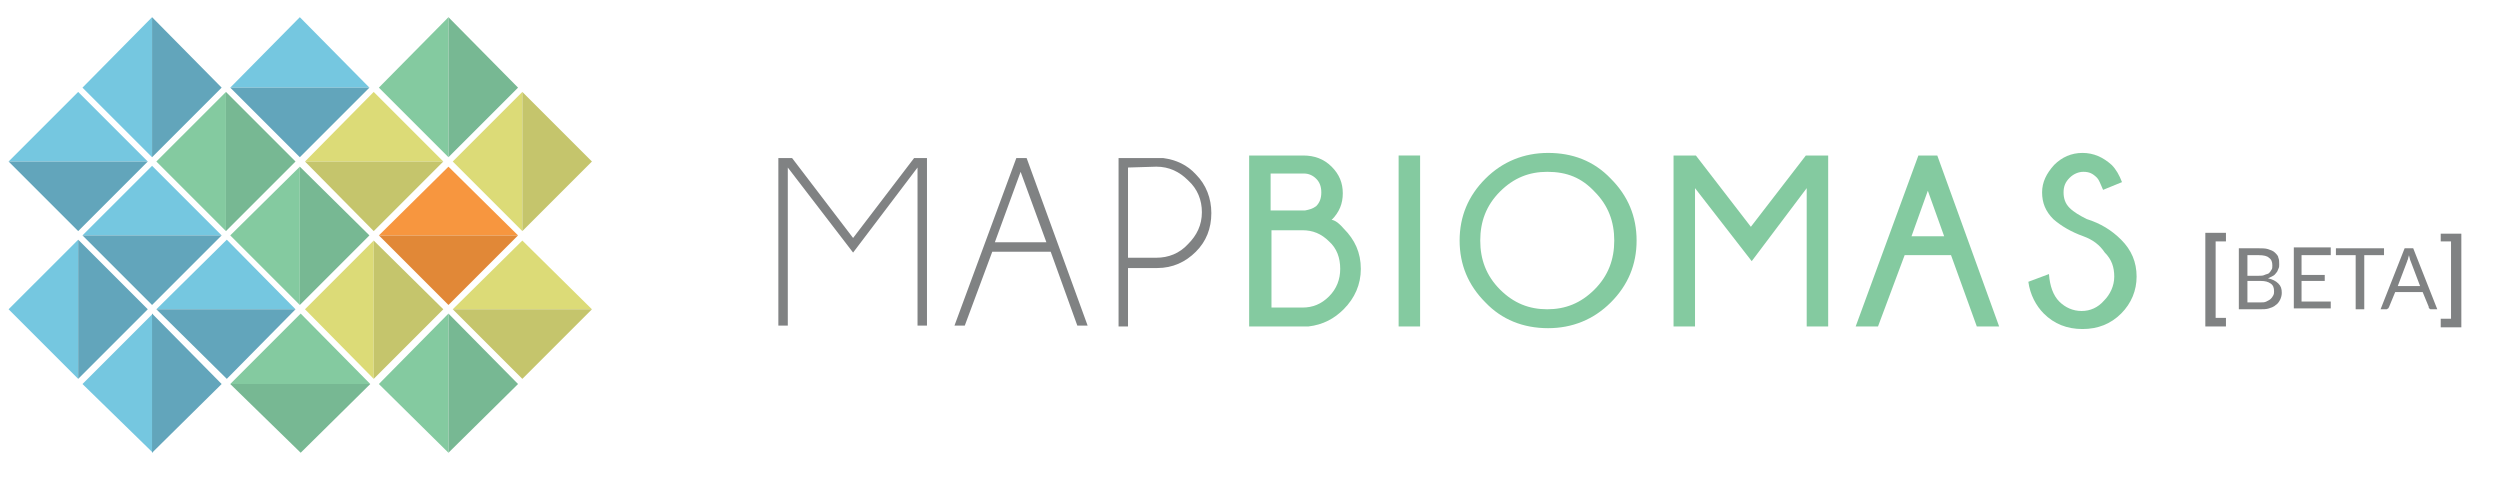 <?xml version="1.0" encoding="utf-8"?>
<!-- Generator: Adobe Illustrator 19.0.0, SVG Export Plug-In . SVG Version: 6.00 Build 0)  -->
<svg version="1.1" id="Layer_1" xmlns="http://www.w3.org/2000/svg" xmlns:xlink="http://www.w3.org/1999/xlink" x="0px" y="0px"
	 viewBox="-28.5 361.6 291 55.5" style="enable-background:new -28.5 361.6 291 55.5;" xml:space="preserve">
<style type="text/css">
	.st0{fill:#808283;}
	.st1{fill:#84CAA0;}
	.st2{fill:#77B893;}
	.st3{fill:#75C7E0;}
	.st4{fill:#62A5BB;}
	.st5{fill:#DCDB77;}
	.st6{fill:#C5C56C;}
	.st7{fill:#F7963F;}
	.st8{fill:#E18837;}
	.st9{enable-background:new    ;}
</style>
<g>
	<g>
		<g>
			<path class="st0" d="M79.4,380v19.5h-1.1v-18.4l-7.5,9.9l-7.6-9.9v18.4h-1.1V380h1.6l7.1,9.3l7.1-9.3L79.4,380L79.4,380z"/>
			<path class="st0" d="M91,380l7.1,19.5h-1.2l-3.1-8.6H87l-3.2,8.6h-1.2l7.2-19.5H91L91,380z M93.3,389.8l-3-8.2l-3,8.2H93.3z"/>
			<path class="st0" d="M102.8,392.8v6.8h-1.1V380h5.2c1.5,0.2,2.8,0.8,3.8,1.9c1.2,1.2,1.8,2.8,1.8,4.5c0,1.8-0.6,3.3-1.8,4.5
				c-1.2,1.2-2.7,1.9-4.5,1.9L102.8,392.8L102.8,392.8z M102.8,381.1v10.5h3.3c1.4,0,2.7-0.5,3.7-1.6c1-1,1.6-2.2,1.6-3.7
				c0-1.4-0.5-2.7-1.6-3.7c-1-1-2.2-1.6-3.7-1.6L102.8,381.1L102.8,381.1z"/>
			<path class="st1" d="M127.9,388.2c1.3,1.3,2,2.8,2,4.7c0,1.8-0.7,3.4-2,4.7c-1.1,1.1-2.4,1.8-4.1,2h-6.9v-19.9h6.3
				c1.3,0,2.4,0.4,3.3,1.3c0.9,0.9,1.3,1.9,1.3,3.1c0,1.2-0.4,2.2-1.3,3.1C126.8,387.2,127.3,387.5,127.9,388.2z M119.4,381.8v4.3h4
				c0.5-0.1,0.9-0.2,1.3-0.5c0.4-0.4,0.6-0.9,0.6-1.6c0-0.7-0.2-1.2-0.6-1.6c-0.4-0.4-0.9-0.6-1.4-0.6L119.4,381.8L119.4,381.8z
				 M123.1,397.4c1.2,0,2.2-0.4,3.1-1.3c0.9-0.9,1.3-2,1.3-3.2c0-1.3-0.4-2.4-1.3-3.2c-0.9-0.9-1.9-1.3-3.1-1.3h-3.6v9L123.1,397.4
				L123.1,397.4z"/>
			<path class="st1" d="M136.8,379.7v19.9h-2.5v-19.9H136.8z"/>
			<path class="st1" d="M159,382.4c2,2,3,4.4,3,7.2s-1,5.2-3,7.2c-2,2-4.5,3-7.3,3c-2.9,0-5.4-1-7.3-3c-2-2-3-4.4-3-7.2s1-5.2,3-7.2
				c2-2,4.5-3,7.3-3C154.5,379.4,157,380.3,159,382.4z M151.6,381.6c-2.1,0-3.9,0.7-5.5,2.3c-1.6,1.6-2.3,3.5-2.3,5.7
				s0.7,4.1,2.3,5.7c1.6,1.6,3.4,2.3,5.5,2.3s3.9-0.7,5.5-2.3c1.6-1.6,2.3-3.5,2.3-5.7s-0.7-4.1-2.3-5.7
				C155.6,382.3,153.9,381.6,151.6,381.6z"/>
			<path class="st1" d="M184.3,379.7v19.9h-2.5v-16.1l-6.4,8.5l-6.6-8.5v16.1h-2.5v-19.9h2.6l6.4,8.3l6.4-8.3H184.3z"/>
			<path class="st1" d="M197,379.7l7.2,19.9h-2.6l-3-8.3h-5.4l-3.1,8.3h-2.6l7.3-19.9C194.9,379.7,197,379.7,197,379.7z
				 M197.8,389.1l-1.9-5.3l-1.9,5.3H197.8z"/>
			<path class="st1" d="M214,389.1c-1.4-0.5-2.6-1.2-3.5-2c-0.9-0.9-1.3-1.9-1.3-3.1c0-1.2,0.5-2.2,1.4-3.2c0.9-0.9,2-1.4,3.3-1.4
				c1.3,0,2.4,0.5,3.4,1.4c0.5,0.5,0.9,1.2,1.2,2l-2.2,0.9c-0.3-0.7-0.5-1.2-0.7-1.4c-0.5-0.5-0.9-0.7-1.6-0.7
				c-0.5,0-1.1,0.2-1.6,0.7c-0.5,0.5-0.7,1-0.7,1.7s0.2,1.3,0.7,1.8c0.5,0.5,1.2,0.9,2,1.3c1.6,0.5,2.9,1.3,4,2.4
				c1.2,1.2,1.8,2.6,1.8,4.3c0,1.6-0.6,3.1-1.8,4.3c-1.2,1.2-2.7,1.8-4.5,1.8s-3.3-0.6-4.5-1.8c-0.9-0.9-1.6-2.2-1.8-3.7l2.4-0.9
				c0.1,1.4,0.5,2.5,1.2,3.2c0.7,0.7,1.6,1.1,2.6,1.1c1,0,1.9-0.4,2.6-1.2c0.7-0.7,1.2-1.7,1.2-2.8s-0.3-2-1.1-2.8
				C215.9,390.1,215.1,389.5,214,389.1z"/>
		</g>
	</g>
	<g>
		<polygon class="st1" points="-2.2,388.5 -10.3,380.4 -2.2,372.3 		"/>
		<polygon class="st2" points="-2.2,388.5 5.9,380.4 -2.2,372.3 		"/>
		<polygon class="st3" points="-1.7,371.8 6.4,363.6 14.5,371.8 		"/>
		<polygon class="st4" points="-1.7,371.8 6.4,379.9 14.5,371.8 		"/>
		<polygon class="st3" points="-10.8,379.9 -18.9,371.8 -10.8,363.6 		"/>
		<polygon class="st4" points="-10.8,379.9 -2.7,371.8 -10.8,363.6 		"/>
		<polygon class="st5" points="15,405.7 7,397.6 15,389.6 		"/>
		<polygon class="st6" points="15,405.7 23.1,397.6 15,389.6 		"/>
		<polygon class="st1" points="6.4,397.1 -1.7,389 6.4,381 		"/>
		<polygon class="st2" points="6.4,397.1 14.5,389 6.4,381 		"/>
		<polygon class="st1" points="23.7,379.9 15.6,371.8 23.7,363.6 		"/>
		<polygon class="st2" points="23.7,379.9 31.8,371.8 23.7,363.6 		"/>
		<polygon class="st5" points="7,380.4 15,372.3 23.1,380.4 		"/>
		<polygon class="st6" points="7,380.4 15,388.5 23.1,380.4 		"/>
		<polygon class="st3" points="-18.9,389 -10.8,380.9 -2.7,389 		"/>
		<polygon class="st4" points="-18.9,389 -10.8,397.1 -2.7,389 		"/>
		<polygon class="st3" points="-10.3,397.6 -2.1,389.5 5.9,397.6 		"/>
		<polygon class="st4" points="-10.3,397.6 -2.1,405.7 5.9,397.6 		"/>
		<polygon class="st1" points="-1.7,406.3 6.5,398.1 14.6,406.3 		"/>
		<polygon class="st2" points="-1.7,406.3 6.5,414.3 14.6,406.3 		"/>
		<polygon class="st1" points="23.7,414.3 15.6,406.3 23.7,398.1 		"/>
		<polygon class="st2" points="23.7,414.3 31.8,406.3 23.7,398.1 		"/>
		<polygon class="st3" points="-19.4,405.7 -27.5,397.6 -19.4,389.5 		"/>
		<polygon class="st4" points="-19.4,405.7 -11.3,397.6 -19.4,389.5 		"/>
		<polygon class="st3" points="-27.5,380.4 -19.4,372.3 -11.3,380.4 		"/>
		<polygon class="st4" points="-27.5,380.4 -19.4,388.5 -11.3,380.4 		"/>
		<polygon class="st3" points="-10.7,414.3 -18.9,406.3 -10.7,398.1 		"/>
		<polygon class="st4" points="-10.8,414.3 -2.7,406.3 -10.8,398.1 		"/>
		<polygon class="st7" points="15.6,389 23.7,381 31.8,389 		"/>
		<polygon class="st8" points="15.6,389 23.7,397.1 31.8,389 		"/>
		<polygon class="st5" points="24.2,397.6 32.3,389.6 40.4,397.6 		"/>
		<polygon class="st6" points="24.2,397.6 32.3,405.7 40.4,397.6 		"/>
		<polygon class="st5" points="32.3,388.5 24.2,380.4 32.3,372.3 		"/>
		<polygon class="st6" points="32.3,388.5 40.4,380.4 32.3,372.3 		"/>
	</g>
</g>
<g>
	<path class="st0" d="M229.4,398.6h1.2v1h-2.4v-10.9h2.4v1h-1.2V398.6z"/>
	<path class="st0" d="M256.8,389.7h-1.2v-0.9h2.4v10.9h-2.4v-1h1.2V389.7z"/>
</g>
<g class="st9">
	<path class="st0" d="M232.1,397.6v-7.1h2.3c0.4,0,0.8,0,1.1,0.1c0.3,0.1,0.6,0.2,0.8,0.4c0.2,0.2,0.4,0.4,0.4,0.6
		c0.1,0.2,0.1,0.5,0.1,0.8c0,0.2,0,0.3-0.1,0.5c-0.1,0.2-0.1,0.3-0.2,0.4s-0.2,0.3-0.4,0.4c-0.2,0.1-0.4,0.2-0.6,0.3
		c0.5,0.1,0.9,0.3,1.2,0.6c0.3,0.3,0.4,0.6,0.4,1.1c0,0.3-0.1,0.6-0.2,0.8c-0.1,0.2-0.3,0.5-0.5,0.6c-0.2,0.2-0.5,0.3-0.8,0.4
		c-0.3,0.1-0.7,0.1-1.1,0.1H232.1z M233.1,393.7h1.3c0.3,0,0.5,0,0.7-0.1c0.2-0.1,0.4-0.1,0.5-0.2c0.1-0.1,0.2-0.2,0.3-0.4
		c0.1-0.1,0.1-0.3,0.1-0.5c0-0.4-0.1-0.7-0.4-0.9c-0.2-0.2-0.6-0.3-1.2-0.3h-1.3V393.7z M233.1,394.3v2.5h1.5c0.3,0,0.5,0,0.7-0.1
		c0.2-0.1,0.4-0.2,0.5-0.3c0.1-0.1,0.2-0.2,0.3-0.4c0.1-0.2,0.1-0.3,0.1-0.5c0-0.4-0.1-0.7-0.4-0.9c-0.3-0.2-0.6-0.3-1.2-0.3H233.1z
		"/>
	<path class="st0" d="M242.8,390.5v0.8h-3.4v2.3h2.7v0.7h-2.7v2.4h3.4v0.8h-4.3v-7.1H242.8z"/>
	<path class="st0" d="M249,390.5v0.8h-2.3v6.3h-1v-6.3h-2.3v-0.8H249z"/>
	<path class="st0" d="M255.2,397.6h-0.7c-0.1,0-0.2,0-0.2-0.1c-0.1,0-0.1-0.1-0.1-0.2l-0.7-1.7h-3.2l-0.7,1.7c0,0.1-0.1,0.1-0.1,0.2
		c-0.1,0-0.1,0.1-0.2,0.1h-0.7l2.8-7.1h1L255.2,397.6z M250.6,394.9h2.6l-1.1-2.9c-0.1-0.2-0.1-0.4-0.2-0.7c0,0.1-0.1,0.3-0.1,0.4
		c0,0.1-0.1,0.2-0.1,0.3L250.6,394.9z"/>
</g>
</svg>
